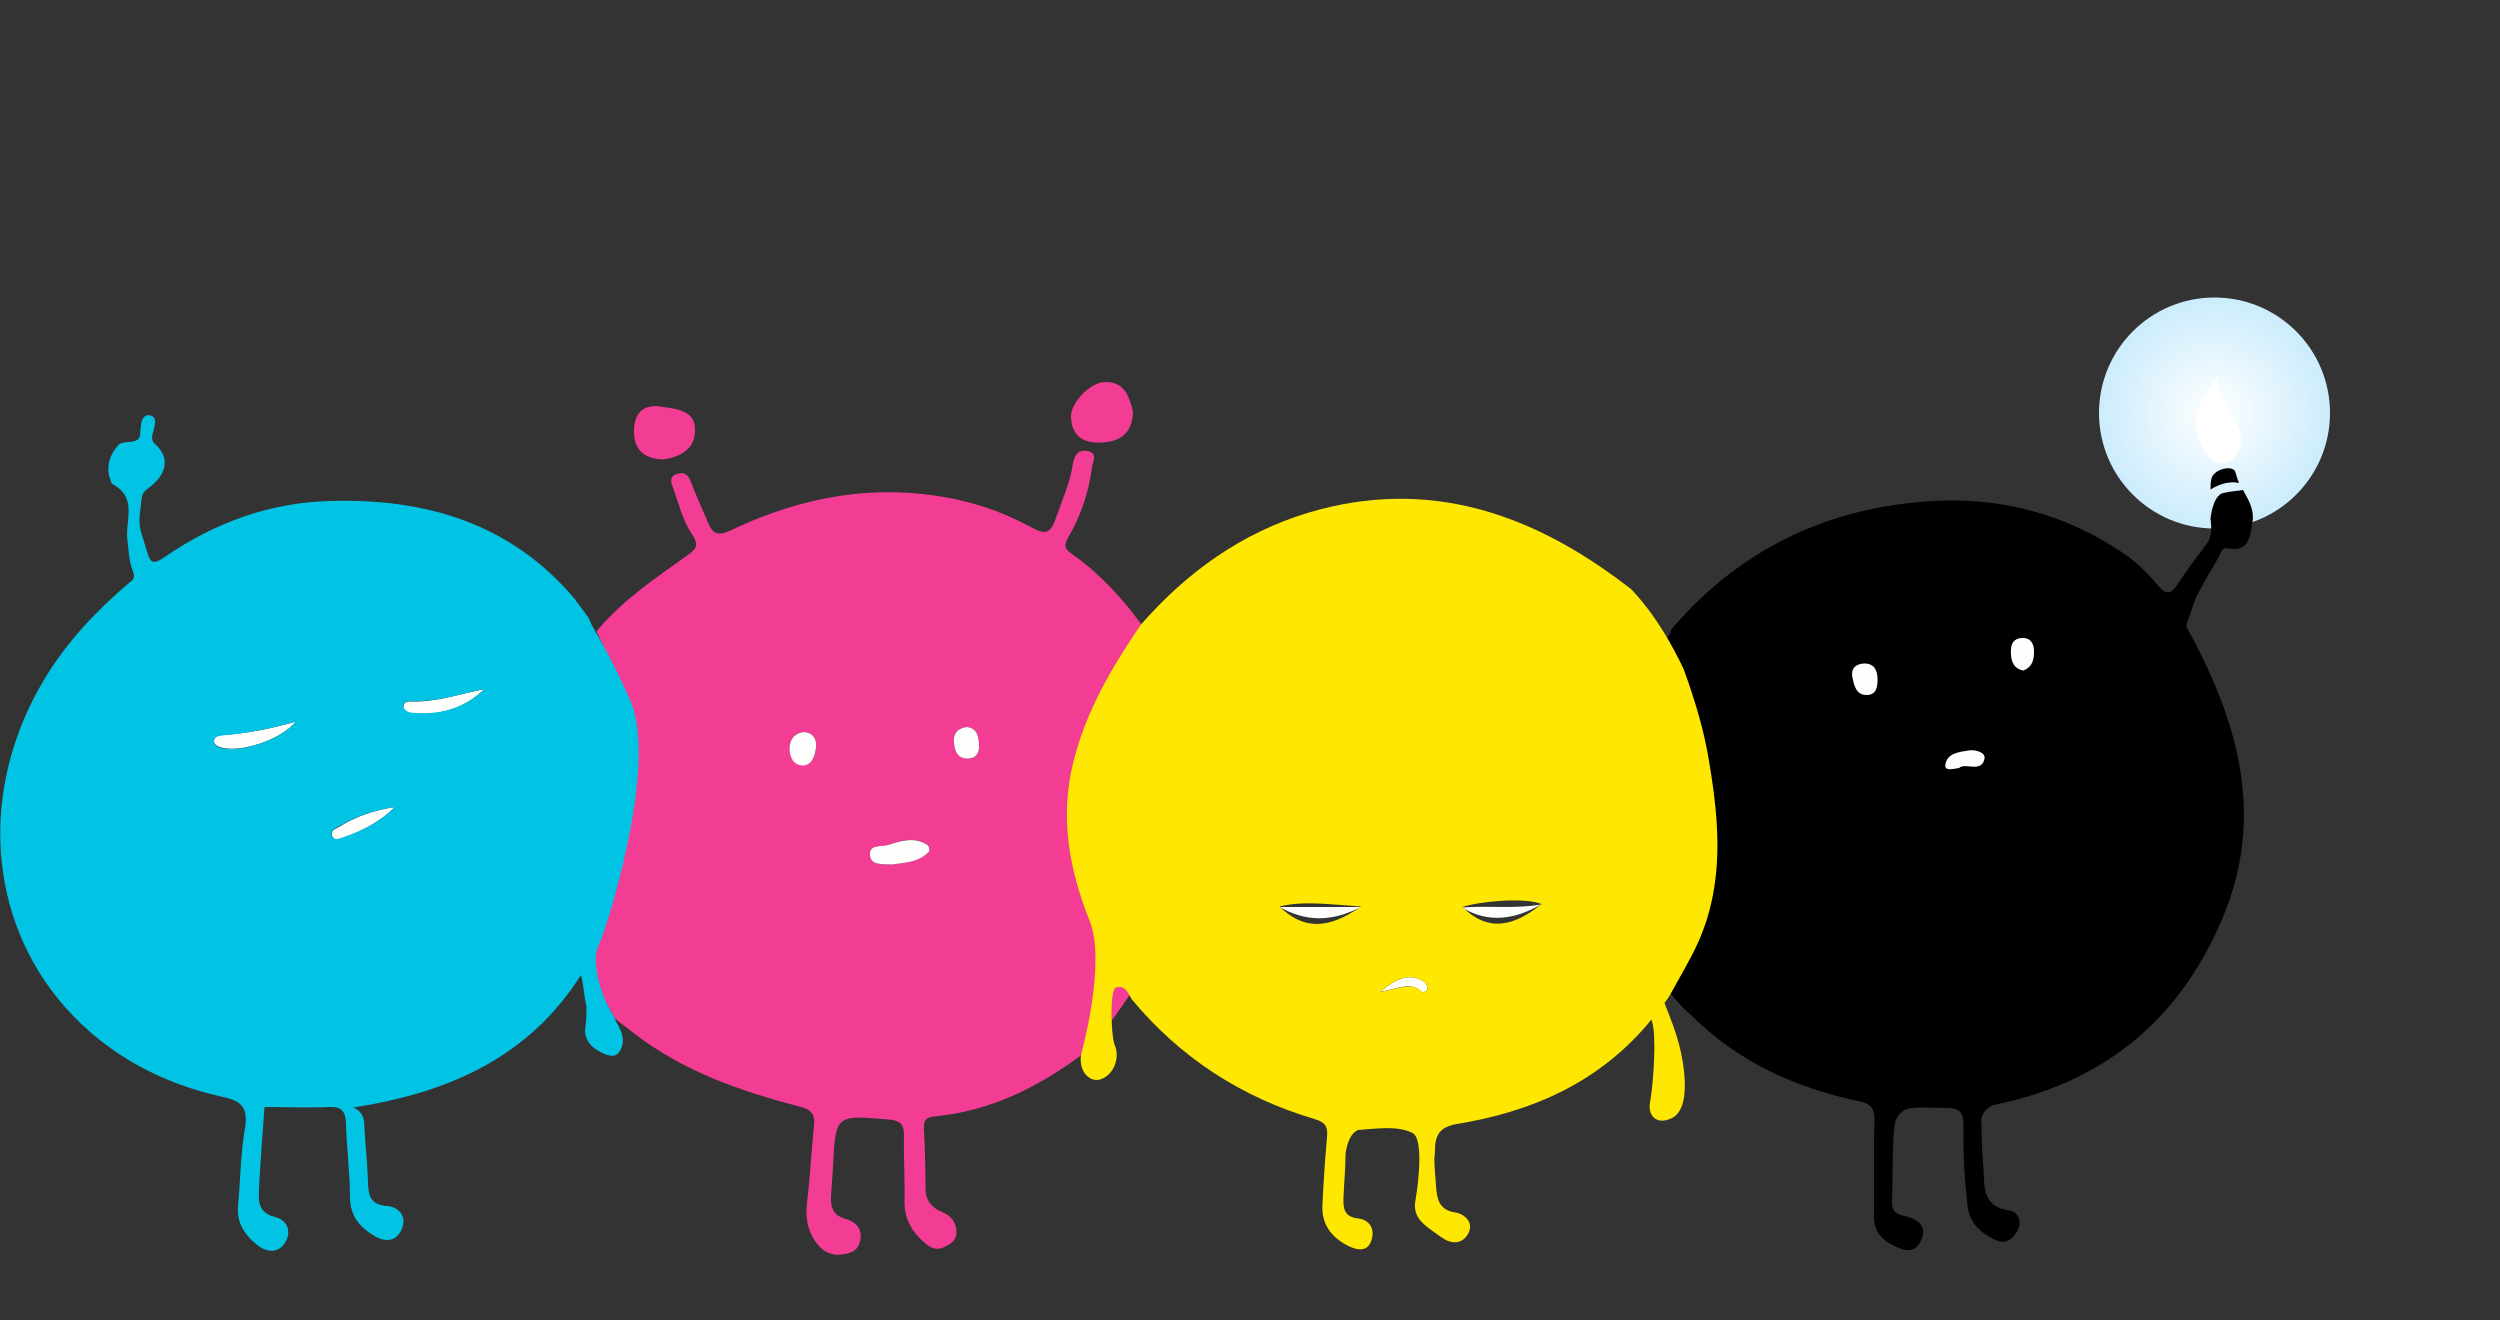 <?xml version="1.0" encoding="utf-8"?>
<!-- Generator: Adobe Illustrator 19.0.0, SVG Export Plug-In . SVG Version: 6.00 Build 0)  -->
<svg version="1.1" id="Layer_1" xmlns="http://www.w3.org/2000/svg" xmlns:xlink="http://www.w3.org/1999/xlink" x="0px" y="0px"
	 viewBox="-170 166.3 500 264" style="enable-background:new -170 166.3 500 264;" xml:space="preserve">
<rect x="-170" y="166.3" width="500" height="264" fill="#333333" stroke="none"/>
<style type="text/css">
	.st0{fill:url(#SVGID_1_);}
	.st1{fill:#F33D95;}
	.st2{fill:#FFFFFF;}
	.st3{fill:#FEFEFD;}
	.st4{fill:#01C3E4;}
	.st5{fill:#FEE802;}
</style>
<radialGradient id="SVGID_1_" cx="272.9" cy="348.921" r="23.1" gradientTransform="matrix(1 0 0 -1 0 597.84)" gradientUnits="userSpaceOnUse">
	<stop  offset="0" style="stop-color:#FFFFFF"/>
	<stop  offset="1" style="stop-color:#CCECFC"/>
</radialGradient>
<circle class="st0" cx="272.9" cy="248.9" r="23.1"/>
<path class="st1" d="M63.7,310.3c-0.5-9.3-3.4-15.6-5.5-19c0,0,0-0.1,0.1-0.1c-0.3-0.4-0.7-0.9-1-1.3c-0.8-1.1-1.3-1.7-1.3-1.7l0,0
	c-3.4-4.2-7.2-8-11.6-11.1c-1.4-1-1.8-1.6-0.6-3.6c2.4-4.2,4-8.9,4.6-13.8c0.2-1.1,1.2-2.8-0.9-3.2c-1.8-0.3-2.6,0.7-2.9,2.5
	c-0.6,4-2.3,7.6-3.6,11.4c-0.8,2.3-1.9,2.9-4.3,1.6c-4.7-2.6-9.6-4.5-14.9-5.7c-15.9-3.5-31-0.9-45.5,6c-2.5,1.2-3.7,1-4.7-1.5
	c-1.1-2.6-2.3-5.2-3.3-7.8c-0.5-1.5-1.3-2.5-2.9-1.9c-1.9,0.6-1,2.1-0.6,3.3c1,2.9,1.8,6,3.5,8.6c1.8,2.6,0.7,3.3-1.3,4.7
	c-6.3,4.5-12.7,8.8-17.7,14.9c10.2,20.3,6.4,38.1-2.8,58.8c-1.7,4,3.2,11.2,4.2,14.5c0.8,1.3,1.5,2.7,2.2,4c1.3,1.2,2.5,1.9,3.7,2.9
	c10,7.8,21.4,11.7,33.6,14.9c2.3,0.6,2.8,1.7,2.6,3.7c-0.5,5.2-0.8,10.3-1.4,15.5c-0.4,3.4,0.3,6.3,2.5,8.7c1.7,1.8,3.9,2,6.2,1.2
	c1.3-0.5,1.8-1.4,2-2.7c0.3-2.5-1.3-3.5-3.2-4.1c-2.4-0.7-2.8-2.4-2.7-4.5c0.1-1.9,0.3-3.9,0.4-5.8c0.5-10.5,0.5-10.4,11.1-9.5
	c2.3,0.2,3.1,0.9,3.1,3.2c-0.1,4.3,0.2,8.6,0.1,12.9c-0.1,3.2,1.1,5.8,3.3,7.9c1.3,1.2,2.7,2.5,4.7,1.5c1.2-0.6,2.4-1.3,2.4-2.9
	c0-2-1.1-3.4-2.9-4.1c-2.1-0.9-3.3-2.3-3.3-4.7c0-3.9-0.1-7.7-0.3-11.6c-0.1-1.7,0.1-2.6,1.9-2.8c11.2-1,20.8-5.8,29.6-12.3v-0.1
	c4.3-4.2,5.4-5.6,12-15.4C64.9,351.8,64.5,325.2,63.7,310.3z M-6.8,315.7c-0.1,1.7-0.7,3.6-2.6,3.6c-1.9,0-2.7-1.7-2.7-3.4
	s1-3,2.9-3.2C-7.3,313-6.6,314.2-6.8,315.7z M15.8,336.6c-2.1,2.3-5,2.2-7.3,2.6c-2-0.1-4.2,0.2-4.5-1.7c-0.3-2.3,2.3-1.8,3.6-2.2
	c2.6-0.8,5.4-1.9,8,0.1C15.9,335.6,16,336.4,15.8,336.6z M23.7,318c-2.1,0-2.8-1.4-2.9-3.2c-0.2-1.8,0.6-2.8,2.5-3.1
	c2.1,0.2,2.4,1.8,2.5,3.5C25.9,316.7,25.4,317.9,23.7,318z"/>
<path d="M278.6,264.3c-1,0.2-2.3,0.2-4,0.6c-2.1,0.6-2.5,5.1-2.5,5.1c0.2,1.8,0.4,3.6-0.9,5.3c-2,2.6-4,5.2-5.7,7.9
	c-1.4,2.2-2.5,1.9-4,0.1c-2.1-2.5-4.4-4.8-7.2-6.6c-13.2-8.8-27.6-11.7-43.3-9.7c-18.5,2.3-33.7,10.4-45.9,24.2l0,0
	c0,0,0,0.1-0.1,0.1c-0.3,0.4-0.6,0.7-0.9,1.1c0,0.1,0.1,0.2,0.1,0.2c-1.2,2-3.4,6.2-5.4,12.7c-3,9.6-5.7,28.5-2.7,41.1
	s7.2,18.6,12.1,22.9l0,0c9.2,9.2,20.6,14.5,33.4,17.2c2.6,0.5,3.4,1.5,3.3,4.1c-0.2,6.2,0,12.5-0.1,18.7c-0.1,3,1.3,4.8,3.7,6
	c2.1,1.1,4.4,1.9,5.7-0.9s-0.5-4.2-2.9-4.8c-1.7-0.4-3-0.7-2.9-3c0.2-4.7,0-9.5,0.4-14.3c0-0.3,0.1-0.6,0.1-0.9
	c0.2-1.3,1-3.2,3.4-3.5c0.5,0,1,0,1.4-0.1c0.7,0,2.2,0,5.3,0.1c1.4,0,2.3,0.1,2.9,0.7c0.7,0.6,0.8,1.7,0.8,3.2
	c-0.1,5.2,0.2,10.4,0.8,15.6c0.4,3.6,2.7,5.5,5.6,6.9c2,0.9,3.5-0.1,4.4-1.9c1-1.9,0-3.8-1.6-4c-5.3-0.7-5-4.5-5.2-8.1
	c-0.2-2.8-0.4-5.6-0.4-8.5c0-0.5,0-1-0.1-1.4c0.2-1.2,0.8-2.4,2.5-3.1c21.4-4.3,36.9-16.5,45.6-36.9c9-20.8,3.3-40.1-7.1-58.9
	l1.9-5.5c1.4-2.8,3-5.5,4.6-8.2c0.5-0.8,0.4-2.1,2-1.8c4.2,0.7,4.3-2.5,4.8-5.3C280.9,268.2,279.7,266.3,278.6,264.3z M203.3,305.3
	c-2.1,0-2.5-2-2.8-3.5c-0.4-1.8,0.7-2.8,2.5-2.8c1.9,0,2.5,1.3,2.5,3.2C205.4,303.6,205.3,305.3,203.3,305.3z M221.8,319.9
	c-1.4,0.2-3,0.7-2.7-0.8c0.4-2.2,2.8-2.4,4.6-2.7c1.3-0.2,3.4,0.3,3.2,1.6C226.3,321,223.1,318.7,221.8,319.9z M234.7,300.4
	c-1.8-0.3-2.4-1.6-2.5-3.2s0.1-3.1,2.1-3.3c1.6-0.1,2.4,0.8,2.5,2.5C236.8,298.1,236.6,299.6,234.7,300.4z"/>
<path id="XMLID_157_" class="st1" d="M56.6,248.7c-0.1,4.3-2.7,6-6.4,6.1c-3.4,0.2-5.8-1.2-6-5c-0.2-2.9,4-7.3,7.1-7.1
	C55,242.8,55.9,245.7,56.6,248.7z"/>
<path id="XMLID_156_" class="st1" d="M-37.4,258.2c-4.2-0.2-5.8-2.3-5.8-5.6c0-3.4,1.6-5.5,5.3-5c3.1,0.5,7.1,0.7,6.9,4.9
	C-31,256.3-34.4,257.8-37.4,258.2z"/>
<path id="XMLID_154_" class="st2" d="M273.5,241.6c-0.2,7.7,7.9,9.8,3.5,16c-1.4,1.9-3.9,1.9-5.3,0
	C268.2,253.2,268,248.8,273.5,241.6z"/>
<path id="XMLID_152_" class="st3" d="M138.2,347.2c-5.1,2.9-10.4,3.9-15.8,0.6C127.7,347.4,133,348.1,138.2,347.2z"/>
<path id="XMLID_151_" class="st3" d="M102.2,347.7c-6.1,3.1-11.1,2.9-16.3,0C91,347.7,96,347.7,102.2,347.7z"/>
<path id="XMLID_150_" class="st3" d="M106,364.7c3.5-2.9,6-3.9,8.9-2c0.4,0.3,0.6,1,0.6,1.5c0,0.2-0.9,0.7-1,0.6
	C112.3,362.5,109.7,364,106,364.7z"/>
<path id="XMLID_149_" class="st3" d="M-110.8,310.6c-3,3.7-11.1,6.3-14.9,5.2c-0.7-0.2-1.5-0.5-1.5-1.3c0-1,0.8-1.1,1.6-1.2
	C-120.8,313-116,312.1-110.8,310.6z"/>
<path id="XMLID_148_" class="st3" d="M-73.1,304.1c-4.2,4.1-9.3,5.4-14.9,4.8c-0.5-0.1-1.2-0.6-1.3-1c-0.2-0.9,0.6-1.4,1.3-1.3
	C-82.9,306.8-78.1,305.1-73.1,304.1z"/>
<path id="XMLID_147_" class="st3" d="M-91,327.7c-3,3-6.6,4.8-10.4,6.2c-0.7,0.2-1.8,0.7-2.2-0.5c-0.3-0.9,0.6-1.3,1.2-1.6
	C-98.9,329.6-95.1,328.3-91,327.7z"/>
<path id="XMLID_146_" class="st3" d="M205.5,302.3c0,1.3-0.2,3-2.2,3c-2.1,0-2.5-2-2.8-3.5c-0.4-1.8,0.7-2.8,2.5-2.8
	C204.9,299.1,205.5,300.4,205.5,302.3z"/>
<path id="XMLID_145_" class="st3" d="M221.8,319.9c-1.4,0.2-3,0.7-2.7-0.8c0.4-2.2,2.8-2.4,4.6-2.7c1.3-0.2,3.4,0.3,3.2,1.6
	C226.3,321,223.1,318.7,221.8,319.9z"/>
<path id="XMLID_144_" class="st3" d="M234.7,300.4c-1.8-0.3-2.4-1.6-2.5-3.2s0.1-3.1,2.1-3.3c1.6-0.1,2.4,0.8,2.5,2.5
	C236.8,298.1,236.6,299.6,234.7,300.4z"/>
<path id="XMLID_143_" class="st3" d="M8.5,339.2c-2-0.1-4.2,0.2-4.5-1.7c-0.3-2.4,2.2-1.8,3.6-2.2c2.6-0.8,5.4-1.8,8,0.1
	c0.2,0.2,0.4,1,0.2,1.2C13.7,338.9,10.8,338.8,8.5,339.2z"/>
<path id="XMLID_142_" class="st3" d="M-9.2,312.7c1.9,0.2,2.6,1.5,2.4,3.1c-0.2,1.6-0.7,3.5-2.6,3.6c-1.9,0-2.7-1.7-2.7-3.4
	C-12.1,314.2-11.1,312.9-9.2,312.7z"/>
<path id="XMLID_141_" class="st3" d="M23.3,311.7c2.1,0.2,2.4,1.8,2.5,3.5c0.1,1.5-0.4,2.7-2.1,2.8c-2.1,0.1-2.8-1.4-2.9-3.2
	C20.6,313.1,21.4,312,23.3,311.7z"/>
<path id="XMLID_8_" d="M276,262.8c0.7-0.1,1.3,0,1.8,0.1c-0.3-0.7-0.5-1.4-0.7-2.1c-0.3-1.6-4.3-0.8-4.8,1.2
	c-0.2,0.7-0.2,1.5-0.2,2.2C273.2,263.5,274.6,262.9,276,262.8z"/>
<path class="st4" d="M-47.2,369.6c-0.5-0.7-0.9-1.5-1.3-2.3c-1.4-2.6-3.3-9-1.8-11.9s12-35.9,6.4-48.9c-2.9-6.6-5.7-11.7-7.7-15.1
	c-0.3-0.7-0.6-1.5-1.1-2.1c-0.7-1-1.4-1.9-2.1-2.8v-0.1l0,0c-12.6-15.2-29.7-20.5-49.2-19.9c-12,0.3-23,4.3-32.9,11.1
	c-2.9,2-3.1,1.1-4-2c-1.1-3.6-1.5-4.2-1-7.6c0.3-2.3,0-2.9,1.6-4.1c2.7-1.9,5-5.4,1.4-8.7c-0.8-0.7-0.8-1.5-0.5-2.4
	c0.3-1.2,1-3-0.5-3.4c-1.7-0.4-1.9,1.5-2,2.8c-0.1,1.5-0.1,2.1-1.5,2.4c-1.6,0.2-2.4,0.1-3,0.8c-1.9,2.1-2.4,4.8-1.5,6.9
	c0.1,0.2,0.2,0.7,0.4,0.8c5.2,2.9,2.4,7.3,3,11.4c0.2,1.8,0.3,3.7,0.8,5.2c0.8,2.2,0.6,2.3-0.4,3.1c-6.6,5.6-12.5,11.8-17,19.3
	c-13.1,21.7-11.6,47.8,4.1,65.6c8.4,9.5,19.3,15.3,31.6,18c3.9,0.8,5,2.3,4.4,6.2c-0.9,5.2-0.9,10.4-1.4,15.6
	c-0.3,3.4,1.4,5.8,3.7,7.7c1.8,1.5,4.3,2,5.8-0.5c1.3-2.2,0.2-4.5-2.1-5c-3.5-0.9-3.3-3.3-3.2-5.8c0.3-5.4,0.7-10.8,1.1-16.2
	c4.3,0,8.6,0.2,12.9,0c2.5-0.1,3.3,0.8,3.4,3.3c0.1,4.9,0.8,9.8,0.8,14.7c0,3.8,1.9,6,4.9,7.8c2.4,1.4,4.5,1,5.5-1.5
	s-0.7-4.3-2.9-4.5c-3.4-0.2-3.8-2-3.9-4.7c-0.1-3.6-0.5-7.1-0.7-10.7c-0.1-1.5,0.1-3.2-2.2-4.3c19.2-3,35.1-10.1,45.5-26.5
	c0.3,1.1,0.5,2.6,0.8,4.8c0.1,0.6,0.2,1.1,0.3,1.5c0,1.3,0,2.6-0.2,3.9c-0.5,2.4,1,4.3,3.2,5.3c1.2,0.6,2.7,1.2,3.6-0.2
	c1.3-2,0.5-4-0.6-5.8C-46.9,370.4-47,370-47.2,369.6z M-125.7,315.9c-0.7-0.2-1.5-0.5-1.5-1.3c0-1,0.9-1.1,1.6-1.2
	c4.8-0.4,9.6-1.3,14.8-2.8C-113.8,314.3-121.9,316.9-125.7,315.9z M-101.5,333.8c-0.7,0.3-1.8,0.7-2.2-0.5c-0.2-0.8,0.6-1.2,1.2-1.6
	c3.6-2.1,7.4-3.4,11.5-4C-94,330.7-97.6,332.5-101.5,333.8z M-88,308.8c-0.5-0.1-1.2-0.6-1.3-1c-0.2-0.9,0.5-1.3,1.3-1.3
	c5.1,0.3,9.9-1.4,14.9-2.4C-77.3,308.2-82.4,309.4-88,308.8z"/>
<path class="st5" d="M169.7,354.6c5.1-11.5,4.2-23.5,2.2-35.5c-1-6.5-2.9-12.7-5.1-18.8c-0.5-1.1-4.4-9.7-10.5-16.1l0,0
	c-0.2-0.2-0.5-0.4-0.9-0.7c-18.9-14.5-39.7-21.8-63.6-14.7c-13.4,4-24.4,11.9-33.6,22.4c-5.8,8.5-11,17.3-13.5,27.4
	c-2.8,11-0.9,21.5,3.2,31.8c3.4,8.4-1.5,26.1-1.7,26.9c-0.5,3.4,1.9,5.7,4.1,4.8c2.4-0.9,3.8-4.2,2.6-6.9c-0.7-1.8-1-11.1,0.3-11.4
	c1.8-0.5,2.4,1,3.1,2.3c9.7,11.7,22,19.7,36.6,24c2.3,0.7,2.7,1.6,2.5,3.7c-0.4,4.4-0.7,8.9-0.9,13.3c-0.3,3.9,1.7,6.6,5,8.3
	c1.5,0.8,4,1.6,4.8-1.1c0.7-2.1-0.3-4-2.6-4.3c-2.9-0.3-3.1-2-3-4.3c0.1-2.8,0.4-5.6,0.4-8.5c0.1-1,0.6-4.1,2.5-4.9
	c3.9-0.3,8-0.9,10.9,0.6c2.7,1.4,0.6,13.5,0.5,14.1c-0.3,3.4,2.8,4.9,5.2,6.7c1.9,1.4,4.1,1.6,5.4-0.6c1.3-2.3-0.7-4-2.5-4.3
	c-3.4-0.5-3.7-2.8-3.9-5.3c-0.1-2-0.4-4-0.3-6c0.1-0.5,0.1-1,0.1-1.6c0.1-3.9,2.5-4.3,3.8-4.7c15.8-2.5,29.4-8.6,39.5-21
	c0.1,0.4,0.3,1,0.4,1.9c0.5,4.1-0.2,12.2-0.7,14.7c-0.5,2.4,1.2,4.7,4.4,3.1c3.2-1.6,2.9-7.7,1.8-13.1c-0.9-4.1-2.4-7.5-3.3-9.9
	c0.4-0.5,0.8-1.1,1.1-1.6C166,361.6,168.1,358.2,169.7,354.6z M85.9,347.6c4.8-1.2,10.2-0.4,16.3,0
	C95.4,352.4,90.5,352.1,85.9,347.6z M114.6,364.8c-2.3-2.3-4.9-0.7-8.6-0.1c3.5-2.9,6-3.9,8.9-2c0.4,0.3,0.6,1,0.6,1.5
	C115.6,364.3,114.7,364.8,114.6,364.8z M122.5,347.7c3.2-1.1,12.3-2,15.8-0.6C132.8,351.6,127.6,352.8,122.5,347.7z"/>
</svg>
